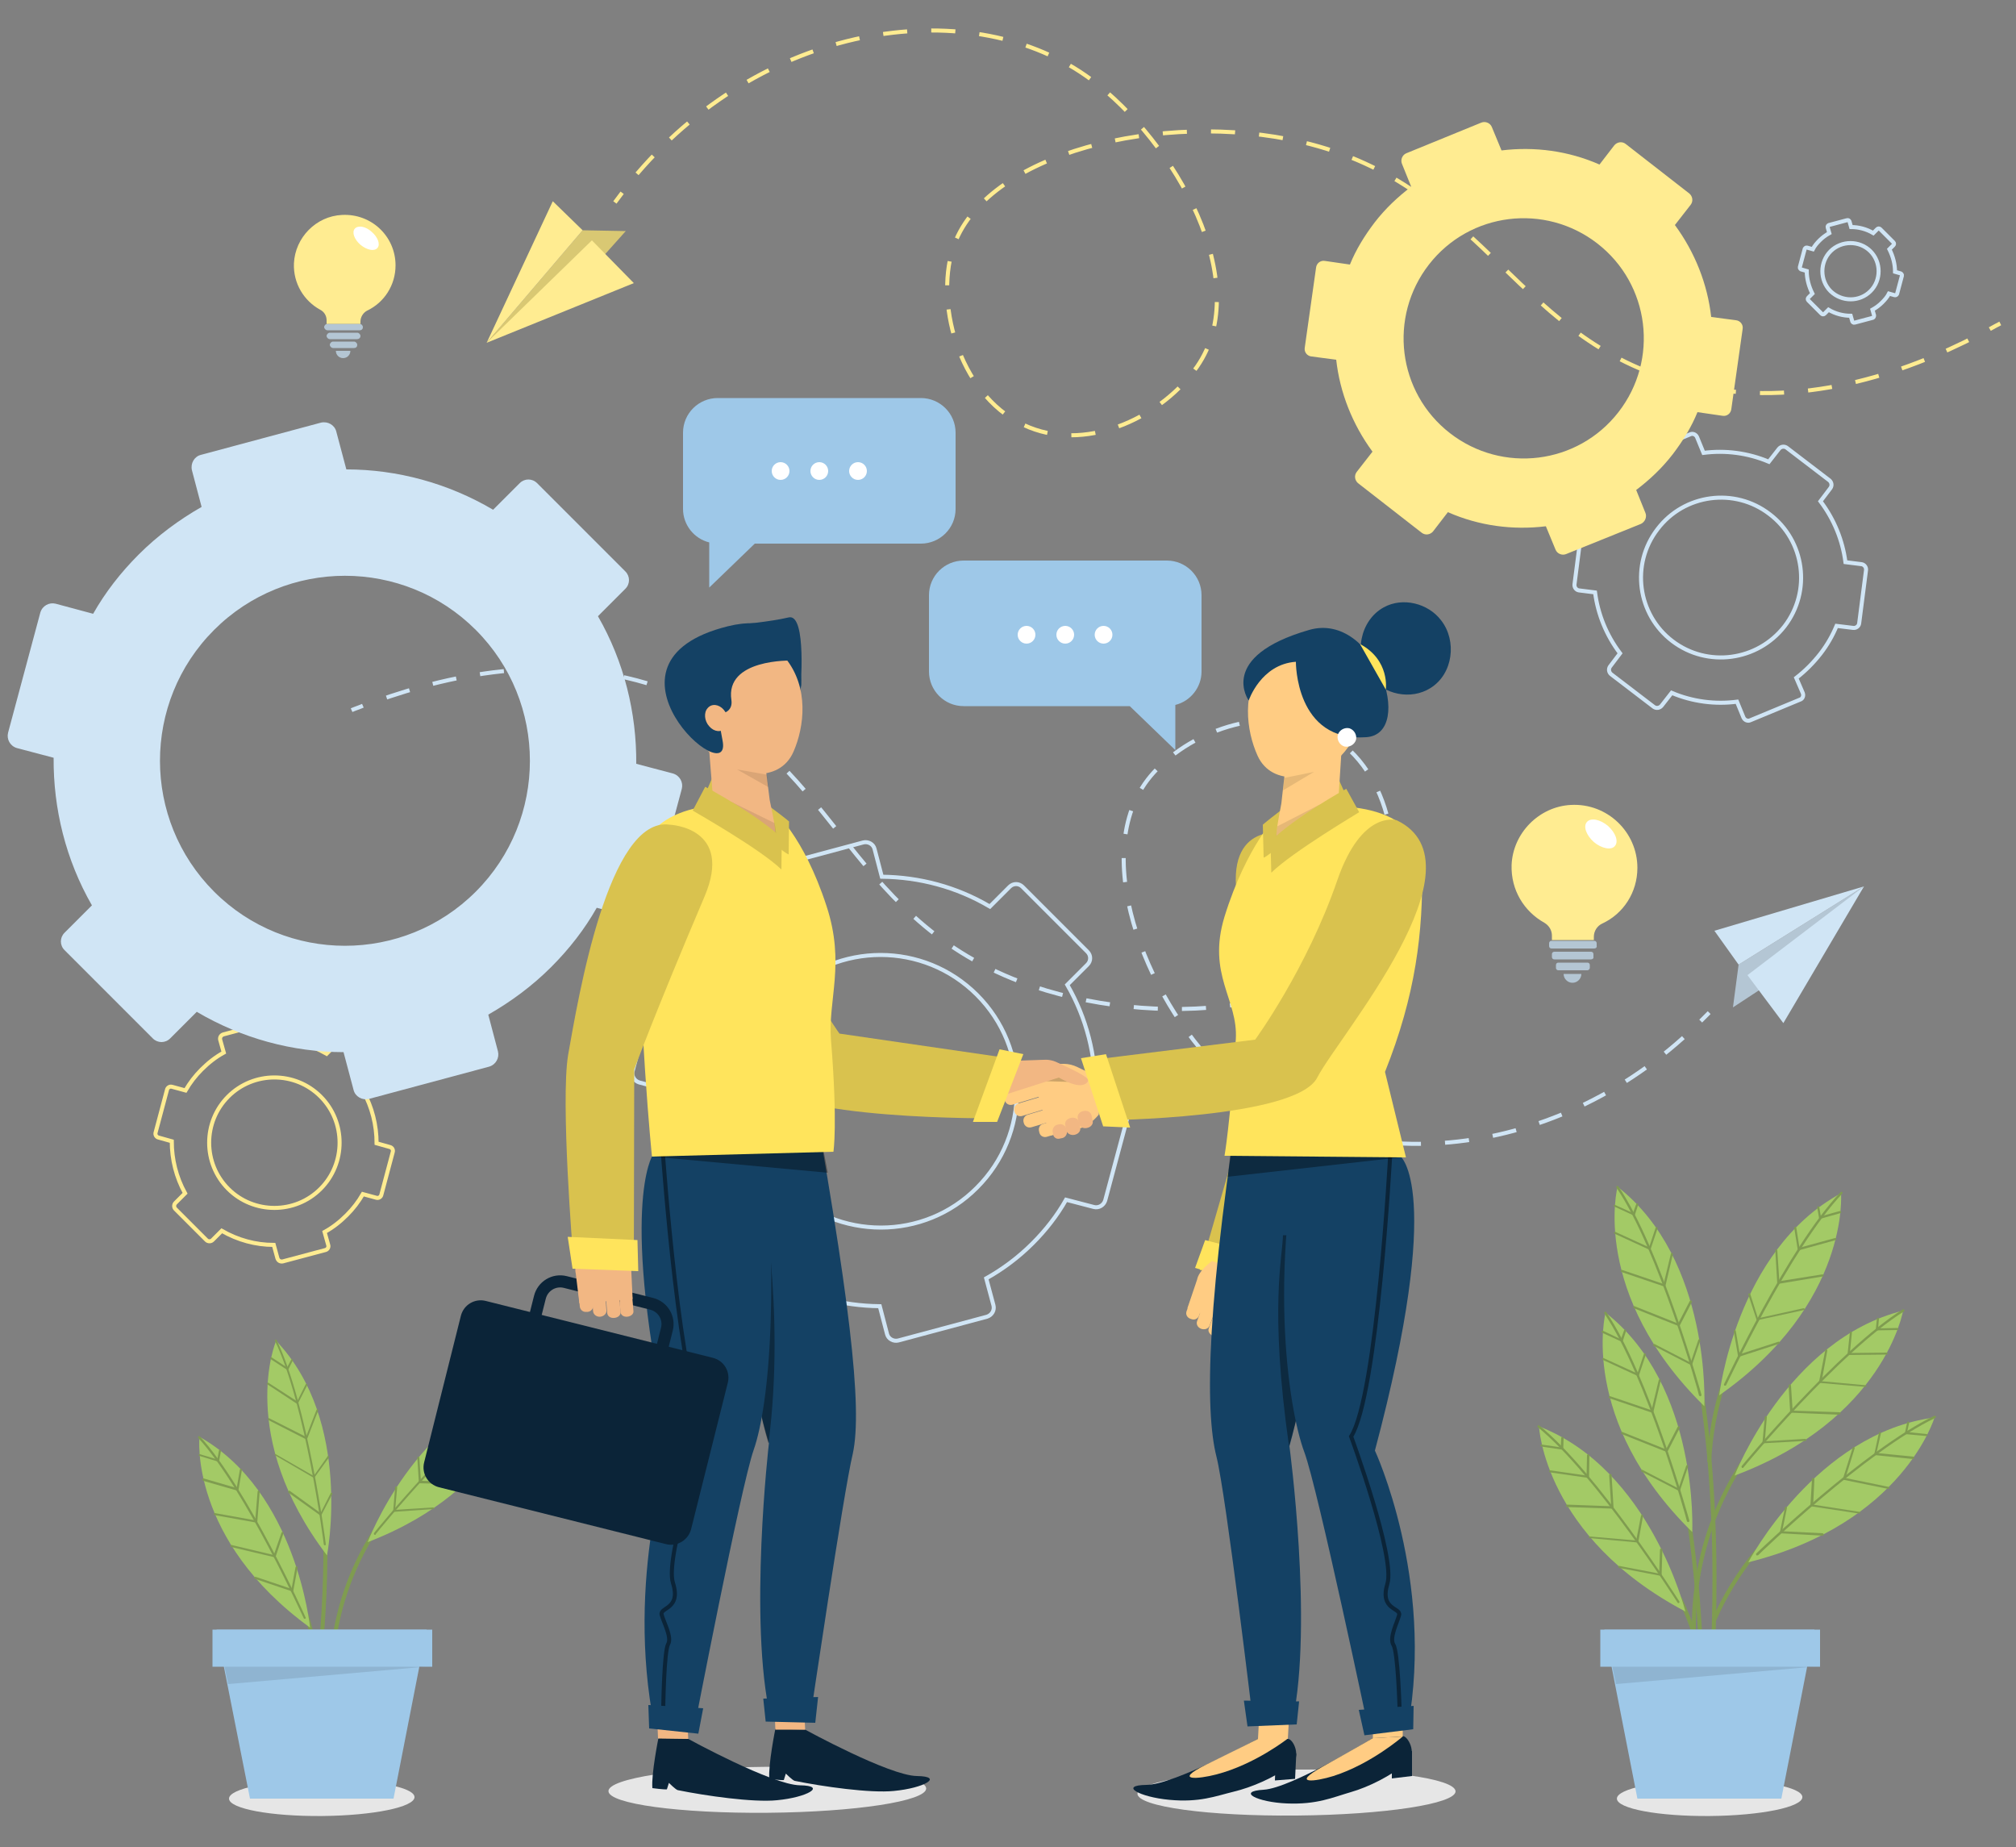 <?xml version="1.0" encoding="utf-8"?>
<!-- Generator: Adobe Illustrator 23.0.2, SVG Export Plug-In . SVG Version: 6.00 Build 0)  -->
<svg version="1.1" xmlns="http://www.w3.org/2000/svg" xmlns:xlink="http://www.w3.org/1999/xlink" x="0px" y="0px"
	 viewBox="0 0 500 458" style="enable-background:new 0 0 500 458;" xml:space="preserve">
<rect x="0" y="0" width="500" height="458" fill="#808080" stroke="none"/>
<style type="text/css">
	.st0{fill:#E6E6E6;}
	.st1{fill:none;stroke:#7F9C50;stroke-miterlimit:10;}
	.st2{fill:#A3CA66;}
	.st3{fill:#7F9C50;}
	.st4{fill:#9EC8E8;}
	.st5{opacity:0.1;}
	.st6{fill:none;stroke:#D0E5F5;stroke-miterlimit:10;}
	.st7{fill:none;stroke:#FFEC91;stroke-miterlimit:10;}
	.st8{fill:#B4C6D4;}
	.st9{fill:#D0E5F5;}
	.st10{fill:none;stroke:#D0E5F5;stroke-miterlimit:10;stroke-dasharray:5.978,5.978;}
	.st11{fill:#FFEC91;}
	.st12{fill:#D9C24E;}
	.st13{fill:#FFCC83;}
	.st14{opacity:0.2;}
	.st15{fill:#F2B783;}
	.st16{fill:#FFE45C;}
	.st17{fill:#0B2438;}
	.st18{fill:#144164;}
	.st19{opacity:0.36;}
	.st20{fill:none;stroke:#0B2438;stroke-miterlimit:10;}
	.st21{fill:none;stroke:#0B2438;stroke-width:3;stroke-miterlimit:10;}
	.st22{fill:#FFFFFF;}
	.st23{fill:#D9C873;}
	.st24{fill:none;stroke:#FFEC91;stroke-miterlimit:10;stroke-dasharray:5.978,5.978;}
</style>
<g id="BACKGROUND">
</g>
<g id="OBJECTS">
	<g>
		<ellipse transform="matrix(1 -8.498262e-03 8.498262e-03 1 -3.785 0.694)" class="st0" cx="79.8" cy="445.8" rx="23" ry="4.5"/>
		<g>
			<g>
				<path class="st1" d="M83.8,433.6c-2.8-13.4-3.6-33.8,9.1-53.9"/>
				<g>
					<path class="st2" d="M91.2,382.4c0,0,11.9-31.7,38.7-38.6C129.9,343.9,125.8,369.1,91.2,382.4z"/>
					<path class="st3" d="M93,380.6c-0.1,0-0.1,0-0.2-0.1c-0.1-0.1-0.1-0.2,0-0.4c0.2-0.3,22.1-27.2,37-36.6c0.1-0.1,0.3,0,0.3,0.1
						c0.1,0.1,0,0.3-0.1,0.3c-14.8,9.4-36.6,36.2-36.8,36.5C93.2,380.6,93.1,380.6,93,380.6z"/>
					<path class="st3" d="M107.5,374.2C107.5,374.2,107.5,374.3,107.5,374.2l-10,0.7l0.5-6.1c0-0.1,0.1-0.2,0.3-0.2
						c0.1,0,0.2,0.1,0.2,0.3l-0.5,5.5l9.4-0.6c0.1,0,0.3,0.1,0.3,0.2C107.7,374.1,107.7,374.2,107.5,374.2z"/>
					<path class="st3" d="M115.2,368.1C115.2,368.1,115.2,368.1,115.2,368.1l-11.3-0.3l-0.4-6.3c0-0.1,0.1-0.3,0.2-0.3
						c0.1,0,0.3,0.1,0.3,0.2l0.4,5.8l10.8,0.3c0.1,0,0.2,0.1,0.2,0.3C115.4,368,115.3,368.1,115.2,368.1z"/>
					<path class="st3" d="M121.2,361.6C121.2,361.6,121.2,361.6,121.2,361.6l-10.8-0.9l1.4-7.6c0-0.1,0.2-0.2,0.3-0.2
						c0.1,0,0.2,0.2,0.2,0.3l-1.3,7.1l10.1,0.8c0.1,0,0.2,0.1,0.2,0.3C121.4,361.5,121.3,361.6,121.2,361.6z"/>
					<path class="st3" d="M126.1,354.1C126.1,354.1,126.1,354.1,126.1,354.1l-9.1,0.2l0.5-5.2c0-0.1,0.1-0.2,0.3-0.2
						c0.1,0,0.2,0.1,0.2,0.3l-0.4,4.7l8.5-0.2c0.1,0,0.3,0.1,0.3,0.2C126.3,354,126.3,354.1,126.1,354.1z"/>
					<path class="st3" d="M128.7,348.4C128.7,348.4,128.7,348.4,128.7,348.4l-5.1,0.1l0.2-2.7c0-0.1,0.1-0.2,0.3-0.2
						c0.1,0,0.2,0.1,0.2,0.3l-0.2,2.2l4.5-0.1c0.1,0,0.3,0.1,0.3,0.2C128.9,348.3,128.8,348.4,128.7,348.4z"/>
				</g>
				<path class="st1" d="M79.1,419c-0.2-5.9-1.1-12.1-3.1-18.6"/>
				<g>
					<path class="st2" d="M76.9,403.6c0,0-3.3-33.7-27.4-47.3C49.4,356.3,46.9,381.8,76.9,403.6z"/>
					<path class="st3" d="M75.5,401.4c0.1,0,0.1,0,0.2,0c0.1-0.1,0.2-0.2,0.1-0.3c-0.1-0.3-14.4-32-26.2-44.9
						c-0.1-0.1-0.3-0.1-0.4,0c-0.1,0.1-0.1,0.3,0,0.4c11.8,12.9,26,44.5,26.2,44.8C75.4,401.3,75.4,401.4,75.5,401.4z"/>
					<path class="st3" d="M63.2,391.5C63.2,391.5,63.2,391.5,63.2,391.5l9.5,3.2l1.1-6c0-0.1-0.1-0.3-0.2-0.3
						c-0.1,0-0.3,0.1-0.3,0.2l-1,5.4l-8.9-3c-0.1,0-0.3,0-0.3,0.2C63,391.3,63,391.4,63.2,391.5z"/>
					<path class="st3" d="M57.3,383.6C57.3,383.6,57.3,383.6,57.3,383.6l11,2.6l2-6c0-0.1,0-0.3-0.2-0.3c-0.1,0-0.3,0-0.3,0.2
						l-1.9,5.5l-10.5-2.5c-0.1,0-0.3,0.1-0.3,0.2C57.2,383.4,57.2,383.5,57.3,383.6z"/>
					<path class="st3" d="M53.2,375.7C53.2,375.7,53.2,375.7,53.2,375.7l10.6,1.9l0.6-7.7c0-0.1-0.1-0.3-0.2-0.3
						c-0.1,0-0.3,0.1-0.3,0.2l-0.6,7.2l-10-1.8c-0.1,0-0.3,0.1-0.3,0.2C53.1,375.6,53.1,375.7,53.2,375.7z"/>
					<path class="st3" d="M50.4,367.2C50.4,367.2,50.4,367.2,50.4,367.2l8.7,2.5l0.9-5.2c0-0.1-0.1-0.3-0.2-0.3
						c-0.1,0-0.3,0.1-0.3,0.2l-0.8,4.6l-8.2-2.4c-0.1,0-0.3,0-0.3,0.2C50.2,367,50.3,367.1,50.4,367.2z"/>
					<path class="st3" d="M49.4,361C49.4,361,49.4,361,49.4,361l4.9,1.5l0.5-2.7c0-0.1-0.1-0.3-0.2-0.3c-0.1,0-0.3,0.1-0.3,0.2
						l-0.4,2.2l-4.3-1.3c-0.1,0-0.3,0-0.3,0.2C49.2,360.8,49.3,361,49.4,361z"/>
				</g>
				<path class="st1" d="M74.7,442.6c2.9-14.8,6.2-37.1,6-60.3"/>
				<g>
					<path class="st2" d="M81.1,385.7c0,0,6.5-33.2-12.6-53.2C68.4,332.5,58.6,356.1,81.1,385.7z"/>
					<path class="st3" d="M80.4,383.1c0.1,0.1,0.1,0.1,0.2,0.1c0.1,0,0.2-0.1,0.2-0.3c0-0.3-4.5-34.8-12.2-50.6
						c-0.1-0.1-0.2-0.2-0.3-0.1c-0.1,0.1-0.2,0.2-0.1,0.3c7.6,15.7,12.1,50.1,12.1,50.4C80.3,383.1,80.4,383.1,80.4,383.1z"/>
					<path class="st3" d="M71.5,370.1C71.5,370.1,71.5,370.1,71.5,370.1l8.1,5.8l2.8-5.4c0.1-0.1,0-0.3-0.1-0.3
						c-0.1-0.1-0.3,0-0.3,0.1l-2.5,4.9l-7.6-5.5c-0.1-0.1-0.3-0.1-0.3,0.1C71.4,369.9,71.4,370,71.5,370.1z"/>
					<path class="st3" d="M68.1,360.8C68.2,360.8,68.2,360.8,68.1,360.8l9.8,5.7l3.7-5.1c0.1-0.1,0-0.3-0.1-0.3
						c-0.1-0.1-0.3-0.1-0.3,0.1l-3.4,4.8l-9.4-5.4c-0.1-0.1-0.3,0-0.3,0.1C68,360.6,68.1,360.7,68.1,360.8z"/>
					<path class="st3" d="M66.5,352.1C66.5,352.2,66.5,352.2,66.5,352.1l9.6,4.9l2.8-7.2c0.1-0.1,0-0.3-0.1-0.3
						c-0.1-0.1-0.3,0-0.3,0.1l-2.6,6.7l-9.1-4.6c-0.1-0.1-0.3,0-0.3,0.1C66.4,351.9,66.4,352.1,66.5,352.1z"/>
					<path class="st3" d="M66.2,343.2C66.3,343.2,66.3,343.2,66.2,343.2l7.6,5l2.4-4.7c0.1-0.1,0-0.3-0.1-0.3
						c-0.1-0.1-0.3,0-0.3,0.1l-2.1,4.2l-7.1-4.6c-0.1-0.1-0.3,0-0.3,0.1C66.1,343,66.2,343.1,66.2,343.2z"/>
					<path class="st3" d="M67.1,337C67.1,337,67.1,337,67.1,337l4.3,2.8l1.2-2.4c0.1-0.1,0-0.3-0.1-0.3c-0.1-0.1-0.3,0-0.3,0.1
						l-1,1.9l-3.8-2.5c-0.1-0.1-0.3,0-0.3,0.1C67,336.7,67,336.9,67.1,337z"/>
				</g>
			</g>
			<polygon class="st4" points="97.6,446 62,446 53.7,404.1 105.8,404.1 			"/>
			<g class="st5">
				<polygon points="55.4,411.9 56.6,417.6 105.4,413.3 				"/>
			</g>
			<rect x="52.7" y="404.1" class="st4" width="54.5" height="9.2"/>
		</g>
	</g>
	<path class="st6" d="M246.4,323.7l-1.8-6.7c4.1-2.3,8-5.2,11.5-8.7c3.3-3.3,6.1-6.9,8.3-10.8l6.9,1.8c1.2,0.3,2.4-0.4,2.8-1.6
		l5.9-22c0.3-1.2-0.4-2.4-1.6-2.8l-6.7-1.8c0.1-9.3-2.2-18.6-7-26.9l5-5c0.9-0.9,0.9-2.3,0-3.2l-16.1-16.1c-0.9-0.9-2.3-0.9-3.2,0
		l-4.9,4.9c-8.3-4.9-17.5-7.3-26.8-7.4l-1.8-6.9c-0.3-1.2-1.6-1.9-2.8-1.6l-22,5.9c-1.2,0.3-1.9,1.6-1.6,2.8l1.8,6.7
		c-4.1,2.3-8,5.2-11.5,8.7c-3.3,3.3-6.1,6.9-8.3,10.8l-6.9-1.8c-1.2-0.3-2.4,0.4-2.8,1.6l-5.9,22c-0.3,1.2,0.4,2.4,1.6,2.8l6.7,1.8
		c-0.1,9.3,2.2,18.6,7,26.9l-5,5c-0.9,0.9-0.9,2.3,0,3.2l16.1,16.1c0.9,0.9,2.3,0.9,3.2,0l4.9-4.9c8.3,4.9,17.5,7.3,26.8,7.4
		l1.8,6.9c0.3,1.2,1.6,1.9,2.8,1.6l22-5.9C246,326.1,246.7,324.9,246.4,323.7z M194.5,294.5c-13.2-13.2-13.2-34.6,0-47.8
		c13.2-13.2,34.6-13.2,47.8,0c13.2,13.2,13.2,34.6,0,47.8C229.2,307.7,207.8,307.7,194.5,294.5z"/>
	<path class="st6" d="M447.1,171.8l-1.6-3.7c2.2-1.7,4.2-3.7,6-6c1.7-2.2,3-4.5,4-6.9l4.1,0.5c0.7,0.1,1.4-0.4,1.5-1.1l1.7-13.2
		c0.1-0.7-0.4-1.4-1.1-1.5l-4-0.5c-0.7-5.4-2.8-10.6-6.2-15.1l2.5-3.3c0.4-0.6,0.3-1.4-0.3-1.9l-10.6-8.1c-0.6-0.4-1.4-0.3-1.9,0.3
		l-2.5,3.2c-5.2-2.2-10.8-2.9-16.2-2.2l-1.6-3.9c-0.3-0.7-1.1-1-1.7-0.7l-12.3,5.1c-0.7,0.3-1,1.1-0.7,1.7l1.6,3.7
		c-2.2,1.7-4.2,3.7-6,6c-1.7,2.2-3,4.5-4,6.9l-4.1-0.5c-0.7-0.1-1.4,0.4-1.5,1.1l-1.7,13.2c-0.1,0.7,0.4,1.4,1.1,1.5l4,0.5
		c0.7,5.4,2.8,10.6,6.2,15.1l-2.5,3.3c-0.4,0.6-0.3,1.4,0.3,1.9l10.6,8.1c0.6,0.4,1.4,0.3,1.9-0.3l2.5-3.2
		c5.2,2.2,10.8,2.9,16.2,2.2l1.6,3.9c0.3,0.7,1.1,1,1.7,0.7l12.3-5.1C447.1,173.3,447.4,172.5,447.1,171.8z M414.8,159
		c-8.7-6.6-10.4-19.1-3.7-27.8c6.6-8.7,19.1-10.4,27.8-3.7c8.7,6.6,10.4,19.1,3.7,27.8C435.9,163.9,423.5,165.6,414.8,159z"/>
	<path class="st6" d="M464.8,78.2l-0.4-1.4c0.9-0.5,1.7-1.1,2.4-1.8c0.7-0.7,1.3-1.4,1.7-2.2l1.4,0.4c0.2,0.1,0.5-0.1,0.6-0.3
		l1.2-4.5c0.1-0.2-0.1-0.5-0.3-0.6l-1.4-0.4c0-1.9-0.5-3.8-1.4-5.6l1-1c0.2-0.2,0.2-0.5,0-0.7l-3.3-3.3c-0.2-0.2-0.5-0.2-0.7,0l-1,1
		c-1.7-1-3.6-1.5-5.5-1.5l-0.4-1.4c-0.1-0.2-0.3-0.4-0.6-0.3l-4.5,1.2c-0.2,0.1-0.4,0.3-0.3,0.6l0.4,1.4c-0.9,0.5-1.7,1.1-2.4,1.8
		c-0.7,0.7-1.3,1.4-1.7,2.2l-1.4-0.4c-0.2-0.1-0.5,0.1-0.6,0.3l-1.2,4.5c-0.1,0.2,0.1,0.5,0.3,0.6l1.4,0.4c0,1.9,0.5,3.8,1.4,5.6
		l-1,1c-0.2,0.2-0.2,0.5,0,0.7l3.3,3.3c0.2,0.2,0.5,0.2,0.7,0l1-1c1.7,1,3.6,1.5,5.5,1.5l0.4,1.4c0.1,0.2,0.3,0.4,0.6,0.3l4.5-1.2
		C464.7,78.7,464.8,78.5,464.8,78.2z M454,72.2c-2.7-2.7-2.7-7.2,0-9.9c2.7-2.7,7.2-2.7,9.9,0c2.7,2.7,2.7,7.2,0,9.9
		C461.2,74.9,456.8,74.9,454,72.2z"/>
	<path class="st7" d="M81.4,308.7l-0.9-3.2c2-1.1,3.8-2.5,5.5-4.2c1.6-1.6,2.9-3.3,4-5.2l3.3,0.9c0.6,0.2,1.2-0.2,1.3-0.8l2.8-10.5
		c0.2-0.6-0.2-1.2-0.8-1.3l-3.2-0.9c0-4.5-1.1-8.9-3.3-12.9l2.4-2.4c0.4-0.4,0.4-1.1,0-1.5l-7.7-7.7c-0.4-0.4-1.1-0.4-1.5,0
		l-2.3,2.3c-4-2.3-8.4-3.5-12.9-3.5l-0.9-3.3c-0.2-0.6-0.7-0.9-1.3-0.8l-10.5,2.8c-0.6,0.2-0.9,0.7-0.8,1.3l0.9,3.2
		c-2,1.1-3.8,2.5-5.5,4.2c-1.6,1.6-2.9,3.3-4,5.2l-3.3-0.9c-0.6-0.2-1.2,0.2-1.3,0.8l-2.8,10.5c-0.2,0.6,0.2,1.2,0.8,1.3l3.2,0.9
		c0,4.5,1.1,8.9,3.3,12.9l-2.4,2.4c-0.4,0.4-0.4,1.1,0,1.5l7.7,7.7c0.4,0.4,1.1,0.4,1.5,0l2.3-2.3c4,2.3,8.4,3.5,12.9,3.5l0.9,3.3
		c0.2,0.6,0.7,0.9,1.3,0.8l10.5-2.8C81.2,309.9,81.6,309.3,81.4,308.7z M56.6,294.8c-6.3-6.3-6.3-16.6,0-22.9s16.6-6.3,22.9,0
		s6.3,16.6,0,22.9S62.9,301.1,56.6,294.8z"/>
	<g>
		<g>
			<polygon class="st8" points="462.3,219.8 436.2,245.6 429.8,249.8 431.2,239.2 			"/>
			<polygon class="st9" points="462.3,219.8 433.4,241.8 442.3,253.7 			"/>
			<polygon class="st9" points="462.3,219.8 425.2,230.8 431.2,239.2 			"/>
		</g>
		<g>
			<g>
				<path class="st6" d="M423.9,251.1c-0.7,0.7-1.4,1.4-2.1,2.1"/>
				<path class="st10" d="M417.5,257.3c-37.6,33.7-88.8,33.5-114.7,8.3c-18.6-18.1-33.7-55.3-16.7-74c9.8-10.8,29-17.5,43.3-9.5
					c16,9,19.4,32.8,13,46.5c-10.6,22.6-56.1,27.3-89.2,14.9c-44.4-16.8-46.1-57.1-88-72.5c-25.8-9.5-52.3-4.2-72.3,3"/>
				<path class="st6" d="M90,175c-0.9,0.4-1.9,0.7-2.8,1.1"/>
			</g>
		</g>
	</g>
	<path class="st9" d="M123.5,260.7l-2.4-9.1c5.6-3.2,10.9-7.1,15.6-11.8c4.5-4.5,8.3-9.4,11.3-14.7l9.3,2.5c1.6,0.4,3.3-0.5,3.8-2.2
		l8-29.8c0.4-1.6-0.5-3.3-2.2-3.8l-9.1-2.4c0.1-12.6-3-25.3-9.5-36.6l6.8-6.8c1.2-1.2,1.2-3.1,0-4.3l-21.9-21.9
		c-1.2-1.2-3.1-1.2-4.3,0l-6.6,6.6c-11.2-6.6-23.8-10-36.4-10l-2.5-9.4c-0.4-1.6-2.1-2.6-3.8-2.2l-29.8,8c-1.6,0.4-2.6,2.1-2.2,3.8
		l2.4,9.1c-5.6,3.2-10.9,7.1-15.6,11.8c-4.5,4.5-8.3,9.4-11.3,14.7l-9.3-2.5c-1.6-0.4-3.3,0.5-3.8,2.2l-8,29.8
		c-0.4,1.6,0.5,3.3,2.2,3.8l9.1,2.4c-0.1,12.6,3,25.3,9.5,36.6l-6.8,6.8c-1.2,1.2-1.2,3.1,0,4.3l21.9,21.9c1.2,1.2,3.1,1.2,4.3,0
		l6.6-6.6c11.2,6.6,23.8,10,36.4,10l2.5,9.4c0.4,1.6,2.1,2.6,3.8,2.2l29.8-8C123,264,123.9,262.3,123.5,260.7z M53.1,221.1
		c-17.9-17.9-17.9-47,0-64.9c17.9-17.9,47-17.9,64.9,0c17.9,17.9,17.9,47,0,64.9C100.1,239,71,239,53.1,221.1z"/>
	<path class="st11" d="M408.1,127.2l-2.3-5.7c3.3-2.5,6.4-5.4,9.1-8.9c2.5-3.3,4.6-6.7,6.1-10.4l6.2,0.9c1.1,0.2,2.1-0.6,2.2-1.7
		l2.8-19.8c0.2-1.1-0.6-2.1-1.7-2.2l-6.1-0.8c-0.9-8.1-4-16-9-22.8l3.9-5c0.7-0.9,0.5-2.1-0.3-2.8l-15.8-12.3
		c-0.9-0.7-2.1-0.5-2.8,0.3l-3.7,4.8c-7.7-3.4-16.1-4.5-24.3-3.5l-2.4-5.8c-0.4-1-1.6-1.5-2.6-1.1L348.8,38c-1,0.4-1.5,1.6-1.1,2.6
		l2.3,5.7c-3.3,2.5-6.4,5.4-9.1,8.9c-2.5,3.3-4.6,6.7-6.1,10.4l-6.2-0.9c-1.1-0.2-2.1,0.6-2.2,1.7l-2.8,19.8
		c-0.2,1.1,0.6,2.1,1.7,2.2l6.1,0.8c0.9,8.1,4,16,9,22.8l-3.9,5c-0.7,0.9-0.5,2.1,0.3,2.8l15.8,12.3c0.9,0.7,2.1,0.5,2.8-0.3
		l3.7-4.8c7.7,3.4,16.1,4.5,24.3,3.5l2.4,5.8c0.4,1,1.6,1.5,2.6,1.1l18.6-7.5C408,129.4,408.5,128.2,408.1,127.2z M359.6,107.4
		c-13-10.1-15.3-28.8-5.2-41.8c10.1-13,28.8-15.3,41.8-5.2s15.3,28.8,5.2,41.8C391.3,115.2,372.6,117.5,359.6,107.4z"/>
	<g>
		<g>
			<path class="st12" d="M173,201c0,0,9-2.6,14.9,15.2c7.5,22.3,20.3,40.1,20.3,40.1l44,6.4l-4.9,14.6c0,0-53.7,0.6-58.9-9.7
				C183.1,257.3,149.2,211.2,173,201z"/>
			<g>
				<path class="st13" d="M262.2,270.6l-11,3.3c-0.9,0.3-1.8-0.2-2-1.1l0,0c-0.3-0.9,0.2-1.8,1.1-2l11-3.3c0.8-0.2,1.6,0.2,1.8,1
					l0.1,0.3C263.5,269.6,263,270.4,262.2,270.6z"/>
				<path class="st13" d="M264.6,273.4l-11,3.3c-0.9,0.3-1.8-0.2-2-1.1l0,0c-0.3-0.9,0.2-1.8,1.1-2l11-3.3c0.8-0.2,1.6,0.2,1.8,1
					l0.1,0.3C265.8,272.4,265.3,273.2,264.6,273.4z"/>
				<path class="st13" d="M266.9,276.2l-11,3.3c-0.9,0.3-1.8-0.2-2-1.1l0,0c-0.3-0.9,0.2-1.8,1.1-2l11-3.3c0.8-0.2,1.6,0.2,1.8,1
					l0.1,0.3C268.1,275.2,267.7,276,266.9,276.2z"/>
				<path class="st13" d="M269.4,279l-9.8,2.9c-0.8,0.2-1.6-0.2-1.8-1l-0.1-0.4c-0.2-0.8,0.2-1.6,1-1.8l9.8-2.9
					c0.7-0.2,1.4,0.2,1.6,0.9l0.2,0.7C270.5,278,270.1,278.8,269.4,279z"/>
				<path class="st13" d="M260.4,281.6l-3.7-12.7l10.1-3.4l6.4,2.5l-0.7,8.4c0,0-2.5,3.1-4.8,3.4L260.4,281.6z"/>
				<g class="st14">
					<polygon points="263,266.9 259.2,268.1 265.9,268.3 					"/>
				</g>
				<path class="st13" d="M275.1,268.4l-7.9-3.8c-1-0.5-2.2-0.8-3.3-0.8l-11.1,0.2L275.1,268.4z"/>
				<path class="st15" d="M258.7,262.8c1.2-0.1,2.4,0.1,3.6,0.7c3.3,1.5,8,3.7,7.6,4.5c-0.9,1.7-3.4,1.4-7.3-0.8l-14.1,4.5l4.4-8.7
					L258.7,262.8z"/>
			</g>
			<polygon class="st16" points="253.8,261.4 247.9,260.2 241.3,278.2 247.3,278.2 			"/>
			<g>
				<path class="st15" d="M267.6,278.7l-0.3-1.4c-0.2-0.8,0.4-1.6,1.4-1.8l0,0c0.9-0.2,1.8,0.2,2,1l0.3,1.4c0.2,0.8-0.4,1.6-1.4,1.8
					h0C268.7,279.9,267.8,279.5,267.6,278.7z"/>
				<path class="st15" d="M264.5,280.4l-0.3-1.4c-0.2-0.8,0.4-1.6,1.4-1.8l0,0c0.9-0.2,1.8,0.2,2,1l0.3,1.4c0.2,0.8-0.4,1.6-1.4,1.8
					l0,0C265.6,281.6,264.7,281.1,264.5,280.4z"/>
				<path class="st15" d="M261.2,281.4l-0.1-0.6c-0.2-0.8,0.3-1.7,1.1-1.9l0.4-0.1c0.8-0.2,1.7,0.3,1.9,1.1l0.1,0.4
					c0.2,0.8-0.3,1.7-1.1,1.9l-0.5,0.1C262.1,282.6,261.4,282.1,261.2,281.4z"/>
			</g>
		</g>
		
			<ellipse transform="matrix(1 -8.500414e-03 8.500414e-03 1 -3.765 1.633)" class="st0" cx="190.3" cy="443.8" rx="39.4" ry="5.7"/>
		<g>
			<g>
				<path class="st17" d="M199.7,428.9c0,0,20.8,11.4,27.7,11.5c6.8,0.1,1.8,3-5.7,3.7c-5.9,0.6-17.7-1.1-24.6-2.5
					c-0.5-0.1-2.2-1.8-2.2-1.8c-0.5,1.6-0.5,1.6-0.5,1.6c-0.6,0.1-3.6-0.3-3.6-0.3c-0.3-3.5,1.5-12.4,1.5-12.4L199.7,428.9z"/>
				<g>
					<polygon class="st15" points="199.7,428.9 199.4,423.3 192.1,423.7 192.3,428.9 					"/>
				</g>
			</g>
		</g>
		<path class="st18" d="M200,262.2l-24.6,4.2c0,0,7.5,65.9,15.3,91.5c0,0-5.1,44.1,0.4,68l9.8,0.5c0,0,8.3-56.4,10.6-65.9
			C214,349,210.7,321.4,200,262.2z"/>
		<polygon class="st18" points="202.9,420.8 202.2,427.2 189.9,426.9 189.3,421.2 		"/>
		<g class="st19">
			<g>
				<path d="M189,289.4c0-0.2,0.1-0.3,0.1-0.4L189,289.4z"/>
			</g>
			<g>
				<path d="M190.6,357.9c-3.7-11.9-5.9-32.8-8.7-47.2l7-21.3C188.3,294.5,195,323.5,190.6,357.9z"/>
			</g>
		</g>
		<g>
			<g>
				<g>
					<path class="st17" d="M170.7,431.2c0,0,20.8,11.4,27.7,11.5c6.8,0.1,1.8,3-5.7,3.7c-5.9,0.6-17.7-1.1-24.6-2.5
						c-0.5-0.1-2.2-1.8-2.2-1.8c-0.5,1.6-0.5,1.6-0.5,1.6c-0.6,0.1-3.6-0.3-3.6-0.3c-0.3-3.5,1.5-12.4,1.5-12.4L170.7,431.2z"/>
					<g>
						<polygon class="st15" points="170.7,431.2 170.4,425.6 163,426 163.2,431.1 						"/>
					</g>
				</g>
			</g>
			<path class="st18" d="M188,266.1l-26.1,20.3c0,0-8.6,12.7,4.5,72.2c0,0-11.4,32.8-4.1,69.4l9.7,1.5c0,0,11.7-60.7,14.9-69.9
				C190.8,348.5,193.9,317.6,188,266.1z"/>
			<path class="st20" d="M164.4,285.9c0,0,4.2,59.8,10.9,69.9c0,0-10.5,30.1-8.4,36.7c2.1,6.6-3.3,6-2.8,7.9
				c0.5,1.9,2.6,5.6,1.6,7.3c-1,1.8-1.2,15.5-1.2,15.5"/>
			<polygon class="st18" points="174.4,423.6 173.2,429.9 161,428.6 160.8,422.8 			"/>
		</g>
		<path class="st18" d="M183.1,154.9c0,0,7.9-0.7,12.5-1.8c4.6-1.1,2.9,18.4,2.9,18.4L183.1,154.9z"/>
		<g class="st19">
			<polyline points="203.6,282 205.3,290.8 161.9,286.8 			"/>
		</g>
		<path class="st16" d="M191.7,200.9c0,0,7.5,6,13.3,23.8c4.7,14.3,0.3,23.3,1.1,33.2c1.7,21,0.6,27.7,0.6,27.7l-45,1.2
			c0,0-3.4-32.7-3.4-70.9C158.3,201.9,174.2,197,191.7,200.9z"/>
		<path class="st12" d="M174.7,197.4l2.5-5.8c7.3,3.1,18.1,11.7,18.5,12.1l-0.1,8.1C195.7,212.7,181.2,200.2,174.7,197.4z"/>
		<path class="st15" d="M194.8,163.2c5.9,7.3,4.7,17,2,23.2c-3.5,8-14.4,6.5-20.6,0.4c-5.5-5.4-7.9-14.7-4.8-21.3
			C175.5,157,188.3,155.1,194.8,163.2z"/>
		<path class="st15" d="M187.2,169l-12.6,1l2.4,30c0.4,5.3,13.6,9.6,13.6,9.6c3.1,0.2,1.2-6.6,0.3-11.2L187.2,169z"/>
		<path class="st18" d="M189.9,162c0,0-15.5-1.9-10.7,21.6c2.7,13.4-34.5-19.4,1.3-28.3c19.8-4.9,18.2,15.3,18.2,15.3
			S197.6,160.7,189.9,162z"/>
		<g class="st5">
			<polygon points="190.6,195.2 182.8,190.8 190.2,192.1 			"/>
		</g>
		<g class="st5">
			<path d="M181.3,198.8l10.8,5.3c0,0,0.5,2.6,0.4,3.3C192.4,208,181.3,198.8,181.3,198.8z"/>
		</g>
		<path class="st12" d="M193.8,215.6l0.1-7.8c-6.1-5.8-18.4-12.4-19-12.7l-3.1,5.9C171.9,201.1,188.4,210.4,193.8,215.6z"/>
		<path class="st18" d="M196.3,163.8c0,0-16.5-0.5-14.9,9.8c0.7,4.9-7.3,4-7,0.4C177,148.2,196.3,163.8,196.3,163.8z"/>
		<g>
			<path class="st15" d="M175.9,180.1c1.2,1.4,3,1.6,4,0.4c1-1.1,0.8-3.1-0.4-4.5c-1.2-1.4-3-1.6-4-0.4
				C174.5,176.7,174.7,178.8,175.9,180.1z"/>
		</g>
		<path class="st18" d="M199.3,443.7"/>
		<g>
			<path class="st12" d="M166.1,204.5c0,0,16,0.6,8.6,17.9c-12.4,29.1-17.4,42.8-17.4,42.8l-0.1,49.5l-15.1-3.8
				c0,0-3.1-37.7-1.2-49.3C143.4,247.5,150.9,202.3,166.1,204.5z"/>
		</g>
		<g>
			<path class="st17" d="M165.2,382.9l-56.3-14.1c-2.8-0.7-4.4-3.5-3.7-6.2l9.1-36.3c0.7-2.8,3.5-4.4,6.2-3.7l56.3,14.1
				c2.8,0.7,4.4,3.5,3.7,6.2l-9.1,36.3C170.7,381.9,167.9,383.6,165.2,382.9z"/>
			<path class="st21" d="M156.1,345.3l-21.4-5.4c-2.8-0.7-4.5-3.5-3.8-6.3l3-11.9c0.7-2.8,3.5-4.5,6.3-3.8l21.4,5.4
				c2.8,0.7,4.5,3.5,3.8,6.3l-3,11.9C161.7,344.3,158.9,346,156.1,345.3z"/>
		</g>
		<g>
			<path class="st15" d="M153.2,316.9l0.7,8.5c0.1,0.7,0.8,1.2,1.7,1.1l0,0c0.9-0.1,1.6-0.7,1.5-1.4l-0.7-8.5c-0.1-0.6-0.8-1-1.6-1
				l-0.3,0C153.8,315.8,153.1,316.3,153.2,316.9z"/>
			<path class="st15" d="M149.8,316.1l0.8,9.5c0.1,0.8,0.8,1.3,1.8,1.2l0,0c0.9-0.1,1.6-0.7,1.5-1.5l-0.8-9.5
				c-0.1-0.7-0.8-1.2-1.6-1.1l-0.3,0C150.3,314.9,149.7,315.5,149.8,316.1z"/>
			<path class="st15" d="M146.3,315.1l0.8,10.1c0.1,0.8,0.9,1.4,1.8,1.3l0,0c0.9-0.1,1.6-0.8,1.5-1.6l-0.8-10.1
				c-0.1-0.7-0.8-1.2-1.6-1.2l-0.3,0C146.9,313.7,146.3,314.3,146.3,315.1z"/>
			<path class="st15" d="M142.9,313.9l0.9,10.1c0.1,0.8,0.8,1.4,1.6,1.3l0.4,0c0.8-0.1,1.4-0.8,1.3-1.6l-0.9-10.1
				c-0.1-0.7-0.7-1.2-1.4-1.2l-0.7,0.1C143.4,312.6,142.8,313.2,142.9,313.9z"/>
			<path class="st15" d="M143.7,323.2l13.2-1.1l-0.5-10.6l-4.6-2.3l-7.6,0.9c0,0-2,3.5-1.4,5.7L143.7,323.2z"/>
		</g>
		<polygon class="st16" points="158.3,315.2 158.1,307.5 140.8,306.7 142,314.6 		"/>
	</g>
	<g>
		<g>
			<g>
				<path class="st12" d="M320,206.7c0,0-15.5-3.9-13.3,14.8c3.7,31.5,4.7,45.9,4.7,45.9l-13.8,47.6l15.6,0.5c0,0,13.6-35.3,14.9-47
					C329.8,254.4,335.2,208.9,320,206.7z"/>
				<polygon class="st16" points="296.4,314.4 298.9,307.5 315.6,311.9 312.3,319.2 				"/>
				<g>
					<path class="st13" d="M305.8,322.7l-3,8c-0.2,0.6,0.3,1.4,1.1,1.7l0,0c0.9,0.3,1.7,0.1,2-0.6l3-8c0.2-0.6-0.2-1.3-1-1.6
						l-0.3-0.1C306.8,321.9,306,322.1,305.8,322.7z"/>
					<path class="st13" d="M303.1,320.5l-3.3,8.9c-0.3,0.7,0.2,1.5,1.1,1.9l0,0c0.9,0.3,1.8,0,2-0.7l3.3-8.9c0.2-0.6-0.2-1.4-1-1.7
						l-0.3-0.1C304.1,319.6,303.3,319.9,303.1,320.5z"/>
					<path class="st13" d="M300.4,318.1l-3.5,9.5c-0.3,0.8,0.2,1.6,1,1.9l0,0c0.9,0.3,1.8,0,2.1-0.8l3.5-9.5
						c0.3-0.7-0.2-1.5-0.9-1.7l-0.3-0.1C301.5,317.1,300.6,317.4,300.4,318.1z"/>
					<path class="st13" d="M297.8,315.6l-3.5,9.5c-0.3,0.8,0.1,1.6,0.9,1.9l0.3,0.1c0.8,0.3,1.6-0.1,1.9-0.9l3.5-9.5
						c0.3-0.7-0.1-1.4-0.8-1.7l-0.6-0.2C298.8,314.6,298,314.9,297.8,315.6z"/>
					<path class="st13" d="M294.5,324.4l12.4,4.6l4.1-9.9l-3.2-4l-7.2-2.4c0,0-3.3,2.3-3.7,4.6L294.5,324.4z"/>
				</g>
			</g>
			<g>
				<path class="st0" d="M361,444.2c0,3.1-17.6,5.8-39.4,6c-21.8,0.2-39.4-2.2-39.5-5.4c0-3.1,17.6-5.8,39.4-6
					C343.3,438.6,360.9,441,361,444.2z"/>
				<g>
					<g>
						<path class="st17" d="M340.5,431c0,0-20.2,12.4-27.1,12.8c-6.8,0.4-1.6,3.1,5.8,3.4c7.5,0.3,11.3-1.5,15.8-2.8
							c4.5-1.3,9.9-4,13.9-7.3c0,0,0.1-0.1,0.1-0.1c2.6-2.3,0.1-6.6-1.1-6.5L340.5,431z"/>
						<g>
							<polygon class="st13" points="340.5,431 340.5,425.4 347.9,425.4 347.9,430.6 							"/>
							<path class="st13" d="M340.5,431c0,0-3.9,2.3-12.5,7.1c-8.1,4.5-1.8,3.7,2.7,2.3c9.4-3,17.2-9.8,17.2-9.8L340.5,431z"/>
						</g>
					</g>
					<polygon class="st17" points="350.2,434.1 350.2,440.4 345.2,441 345.2,438.2 					"/>
				</g>
				<g>
					<g>
						<path class="st17" d="M312,431.2c0,0-20.9,11.4-27.7,11.4c-6.8,0.1-1.8,3,5.7,3.7c7.5,0.7,11.4-0.9,15.9-2
							c4.6-1.1,10.1-3.5,14.2-6.5c0,0,0.1-0.1,0.1-0.1c2.7-2.1,0.5-6.6-0.8-6.5L312,431.2z"/>
						<g>
							<polygon class="st13" points="312,431.2 312.3,425.6 319.7,426 319.4,431.2 							"/>
							<path class="st13" d="M312,431.2c0,0-4.1,2.1-12.9,6.4c-8.3,4.1-2,3.6,2.6,2.4c9.6-2.5,17.7-8.9,17.7-8.9L312,431.2z"/>
						</g>
					</g>
					<polygon class="st17" points="321.5,434.8 321.2,441.1 316.2,441.5 316.3,438.7 					"/>
				</g>
				<path class="st18" d="M308.8,263.1l24.7,3.8c0,0-6.4,66-13.7,91.7c0,0,5.9,44,0.8,68l-9.8,0.6c0,0-6.7-56.5-9.1-66
					C298.8,349.8,299.1,322.5,308.8,263.1z"/>
				<polygon class="st18" points="308.5,421.7 309.4,428.1 321.6,427.6 322.2,421.9 				"/>
				<g class="st19">
					<g>
						<path d="M320.2,290.1c0-0.2-0.1-0.3-0.1-0.4L320.2,290.1z"/>
					</g>
					<g>
						<path d="M319.7,358.6c3.5-11.9,9-37.9,11.5-52.3h-13C318.1,311.6,314.8,324.3,319.7,358.6z"/>
					</g>
				</g>
				<g>
					<path class="st18" d="M324.9,269.9l22.3,16.7c0,0,11.2,7.8-6.2,73.1c0,0,14.8,31.8,8.2,68.5l-9.6,1.6c0,0-12.7-60.5-16.1-69.7
						C319.4,349.2,314,313.1,324.9,269.9z"/>
					<path class="st20" d="M344.8,286.2c0,0-3.2,59.8-9.7,70c0,0,11,29.9,9,36.5c-2,6.6,3.4,5.9,2.9,7.8c-0.5,1.9-2.5,5.6-1.4,7.4
						c1.1,1.7,1.5,15.4,1.5,15.4"/>
					<polygon class="st18" points="337,424 338.4,430.3 350.5,428.8 350.6,423 					"/>
				</g>
				<g class="st19">
					<polyline points="305.5,283 304.5,291.8 347.2,287 					"/>
				</g>
			</g>
			<path class="st16" d="M317.2,201.6c0,0-8,7.9-13.5,25.7c-4.4,14.4,3.4,20.5,2.8,30.4c-1.4,21-2.8,28.9-2.8,28.9l45,0.4l-5.2-21.2
				c7.6-19,9.5-34.6,9.2-51.2C352.4,200.7,334.6,197.5,317.2,201.6z"/>
			<path class="st12" d="M334.1,197.9l-2.6-5.8c-7.3,3.3-17.9,12-18.3,12.4l0.2,8.1C313.4,213.5,327.7,200.8,334.1,197.9z"/>
			<path class="st13" d="M313.5,164.1c-5.7,7.4-4.4,17.1-1.6,23.3c3.6,7.9,14.5,6.2,20.6,0.1c5.4-5.5,7.6-14.9,4.4-21.4
				C332.7,157.5,319.8,155.9,313.5,164.1z"/>
			<path class="st13" d="M321.1,169.7l12.6,0.8l-1.9,30.1c-0.3,5.3-13.5,9.8-13.5,9.8c-3.1,0.3-1.3-6.5-0.5-11.2L321.1,169.7z"/>
			<g class="st5">
				<polygon points="318.2,196 325.9,191.4 318.5,192.9 				"/>
			</g>
			<g class="st5">
				<path d="M327.5,199.4l-10.7,5.5c0,0-0.4,2.6-0.3,3.3C316.6,208.8,327.5,199.4,327.5,199.4z"/>
			</g>
			<path class="st12" d="M315.3,216.4l-0.2-7.8c6-5.9,18.2-12.7,18.8-13l3.2,5.8C337,201.5,320.6,211.2,315.3,216.4z"/>
			<g>
				<path class="st12" d="M346.4,203.4c0,0-8.6-2.8-14.7,14.8c-7.6,22.1-20.4,39.6-20.4,39.6l-42.8,5.3l5.3,14.7
					c0,0,47.7-0.4,52.9-10.6C332,256.9,369,214.2,346.4,203.4z"/>
				<polygon class="st16" points="268.1,262.4 274.3,261.4 280.3,279.6 273.6,279.3 				"/>
			</g>
			<path class="st18" d="M313.7,444.6"/>
		</g>
		<g>
			<path class="st18" d="M321.4,164.1c0,0-0.2,20,17.5,18.7c12.3-0.9,2.1-31.3-14.2-26.6c-22.9,6.6-15,17.5-15,17.5
				S312.7,164.7,321.4,164.1z"/>
			<path class="st22" d="M336.3,183.5c-0.4,1.2-1.7,1.9-2.9,1.6c-1.2-0.4-1.9-1.7-1.6-2.9c0.4-1.2,1.7-1.9,2.9-1.6
				C335.9,181,336.6,182.3,336.3,183.5z"/>
			<path class="st18" d="M354.8,170.6c-4.9,3.1-11.6,1.6-15-2.8c-4.2-5.4-2.5-14,3.4-17.2c4.7-2.6,11-1,14.2,3.2
				C361.4,158.9,360.4,167.1,354.8,170.6z"/>
			<path class="st16" d="M343.7,171c0,0,1.1-7.3-6.4-11.3"/>
		</g>
	</g>
	<g>
		<ellipse transform="matrix(1 -8.498295e-03 8.498295e-03 1 -3.773 3.619)" class="st0" cx="424" cy="445.8" rx="23" ry="4.5"/>
		<g>
			<g>
				<path class="st1" d="M426.9,437.2c0,0-18.3-37.7,5.1-74.3"/>
				<g>
					<path class="st2" d="M430.2,365.9c0,0,13.1-33.8,41.8-40.9C472,325,467.4,352,430.2,365.9z"/>
					<path class="st3" d="M432.2,364c-0.1,0-0.2,0-0.2-0.1c-0.1-0.1-0.1-0.3,0-0.4c0.2-0.3,24-28.9,39.9-38.8c0.1-0.1,0.3,0,0.4,0.1
						c0.1,0.1,0,0.3-0.1,0.4c-15.9,9.9-39.6,38.4-39.8,38.7C432.3,364,432.3,364,432.2,364z"/>
					<path class="st3" d="M447.8,357.3C447.8,357.3,447.8,357.3,447.8,357.3l-10.7,0.6l0.6-6.5c0-0.1,0.1-0.3,0.3-0.2
						c0.1,0,0.3,0.1,0.2,0.3l-0.5,5.9l10-0.6c0.1,0,0.3,0.1,0.3,0.3C448,357.2,447.9,357.3,447.8,357.3z"/>
					<path class="st3" d="M456.1,350.8C456.1,350.8,456.1,350.8,456.1,350.8l-12.1-0.5l-0.4-6.7c0-0.1,0.1-0.3,0.3-0.3
						c0.1,0,0.3,0.1,0.3,0.3l0.4,6.2l11.6,0.4c0.1,0,0.3,0.1,0.3,0.3C456.3,350.7,456.2,350.8,456.1,350.8z"/>
					<path class="st3" d="M462.6,343.9C462.5,343.9,462.5,343.9,462.6,343.9l-11.5-1l1.6-8.1c0-0.1,0.2-0.2,0.3-0.2
						c0.1,0,0.2,0.2,0.2,0.3l-1.4,7.6l10.9,1c0.1,0,0.3,0.1,0.2,0.3C462.8,343.8,462.7,343.9,462.6,343.9z"/>
					<path class="st3" d="M467.9,335.9C467.9,335.9,467.9,335.9,467.9,335.9l-9.7,0.1l0.6-5.6c0-0.1,0.1-0.3,0.3-0.2
						c0.1,0,0.3,0.1,0.2,0.3l-0.5,5l9.1-0.1c0.1,0,0.3,0.1,0.3,0.3C468.1,335.8,468,335.9,467.9,335.9z"/>
					<path class="st3" d="M470.7,329.8C470.7,329.8,470.7,329.8,470.7,329.8l-5.5,0.1l0.3-2.9c0-0.1,0.1-0.3,0.3-0.2
						c0.1,0,0.3,0.1,0.2,0.3l-0.2,2.3l4.8-0.1c0.1,0,0.3,0.1,0.3,0.3C470.9,329.7,470.8,329.8,470.7,329.8z"/>
				</g>
				<path class="st1" d="M425.1,401.8c2.5-5.8,6-11.6,10.6-17.2"/>
				<g>
					<path class="st2" d="M433.6,387.4c0,0,16.8-32.1,46.2-35.9C479.8,351.4,472.1,377.8,433.6,387.4z"/>
					<path class="st3" d="M435.8,385.7c-0.1,0-0.2,0-0.2-0.1c-0.1-0.1-0.1-0.3,0-0.4c0.3-0.3,27.1-26,44.1-34.1
						c0.1-0.1,0.3,0,0.4,0.1c0.1,0.1,0,0.3-0.1,0.4c-16.9,8-43.7,33.7-43.9,34C435.9,385.7,435.9,385.7,435.8,385.7z"/>
					<path class="st3" d="M452.1,380.8C452,380.8,452,380.8,452.1,380.8l-10.7-0.6l1.3-6.4c0-0.1,0.2-0.2,0.3-0.2
						c0.1,0,0.2,0.2,0.2,0.3l-1.2,5.8l10,0.5c0.1,0,0.3,0.1,0.3,0.3C452.3,380.7,452.2,380.8,452.1,380.8z"/>
					<path class="st3" d="M461,375.3C461,375.3,461,375.3,461,375.3l-12-1.8l0.4-6.7c0-0.1,0.1-0.3,0.3-0.3c0.1,0,0.3,0.1,0.3,0.3
						l-0.3,6.3l11.5,1.8c0.1,0,0.2,0.2,0.2,0.3C461.3,375.2,461.2,375.3,461,375.3z"/>
					<path class="st3" d="M468.3,369.2C468.2,369.2,468.2,369.2,468.3,369.2l-11.3-2.3l2.5-7.9c0-0.1,0.2-0.2,0.3-0.2
						c0.1,0,0.2,0.2,0.2,0.3l-2.3,7.4l10.7,2.2c0.1,0,0.2,0.2,0.2,0.3C468.5,369.1,468.4,369.2,468.3,369.2z"/>
					<path class="st3" d="M474.5,361.8C474.5,361.8,474.4,361.8,474.5,361.8l-9.7-1l1.2-5.5c0-0.1,0.2-0.2,0.3-0.2
						c0.1,0,0.2,0.2,0.2,0.3l-1.1,4.9l9.1,0.9c0.1,0,0.3,0.1,0.2,0.3C474.7,361.7,474.6,361.8,474.5,361.8z"/>
					<path class="st3" d="M477.9,356.1C477.9,356.1,477.9,356.1,477.9,356.1l-5.5-0.5l0.6-2.9c0-0.1,0.2-0.2,0.3-0.2
						c0.1,0,0.2,0.2,0.2,0.3l-0.5,2.3l4.8,0.5c0.1,0,0.3,0.1,0.2,0.3C478.2,356,478.1,356.1,477.9,356.1z"/>
				</g>
				<path class="st1" d="M422.8,415.6c-1.1-6.2-3-12.7-6.2-19.3"/>
				<g>
					<path class="st2" d="M418,399.6c0,0-8.7-35.2-36.3-45.9C381.7,353.7,382.9,381.1,418,399.6z"/>
					<path class="st3" d="M416.2,397.5c0.1,0,0.2,0,0.2,0c0.1-0.1,0.2-0.2,0.1-0.4c-0.2-0.3-20.1-31.7-34.7-43.6
						c-0.1-0.1-0.3-0.1-0.4,0c-0.1,0.1-0.1,0.3,0,0.4c14.5,11.8,34.4,43.1,34.6,43.4C416.1,397.4,416.1,397.5,416.2,397.5z"/>
					<path class="st3" d="M401.6,388.8C401.6,388.8,401.6,388.8,401.6,388.8l10.5,2l0.2-6.5c0-0.1-0.1-0.3-0.3-0.3
						c-0.1,0-0.3,0.1-0.3,0.3l-0.2,5.9l-9.9-1.9c-0.1,0-0.3,0.1-0.3,0.2C401.4,388.7,401.5,388.8,401.6,388.8z"/>
					<path class="st3" d="M394.2,381.4C394.2,381.4,394.2,381.4,394.2,381.4l12.1,1.1l1.2-6.6c0-0.1-0.1-0.3-0.2-0.3
						c-0.1,0-0.3,0.1-0.3,0.2l-1.2,6.2l-11.5-1c-0.1,0-0.3,0.1-0.3,0.2C394,381.2,394.1,381.3,394.2,381.4z"/>
					<path class="st3" d="M388.6,373.7C388.7,373.7,388.7,373.7,388.6,373.7l11.6,0.4l-0.5-8.3c0-0.1-0.1-0.3-0.3-0.3
						c-0.1,0-0.3,0.1-0.3,0.3l0.5,7.7l-10.9-0.4c-0.1,0-0.3,0.1-0.3,0.3C388.5,373.5,388.5,373.6,388.6,373.7z"/>
					<path class="st3" d="M384.4,365.1C384.4,365.1,384.4,365.1,384.4,365.1l9.7,1.4l0.1-5.6c0-0.1-0.1-0.3-0.3-0.3
						c-0.1,0-0.3,0.1-0.3,0.3l-0.1,5l-9-1.3c-0.1,0-0.3,0.1-0.3,0.2C384.2,364.9,384.2,365,384.4,365.1z"/>
					<path class="st3" d="M382.3,358.7C382.4,358.7,382.4,358.7,382.3,358.7l5.4,0.8l0.1-2.9c0-0.1-0.1-0.3-0.3-0.3
						c-0.1,0-0.3,0.1-0.3,0.3l-0.1,2.3l-4.8-0.7c-0.1,0-0.3,0.1-0.3,0.2C382.1,358.5,382.2,358.6,382.3,358.7z"/>
				</g>
				<path class="st1" d="M423.9,362.5c0.3-6.3,1.4-13,3.7-19.9"/>
				<g>
					<path class="st2" d="M426.4,346c0,0,4.1-36,30.2-50.1C456.6,295.8,458.9,323.2,426.4,346z"/>
					<path class="st3" d="M427.9,343.6c-0.1,0-0.2,0-0.2,0c-0.1-0.1-0.2-0.2-0.1-0.4c0.2-0.3,15.9-34,28.9-47.6
						c0.1-0.1,0.3-0.1,0.4,0c0.1,0.1,0.1,0.3,0,0.4c-12.9,13.6-28.6,47.2-28.8,47.5C428,343.6,427.9,343.6,427.9,343.6z"/>
					<path class="st3" d="M441.3,333.2C441.2,333.2,441.2,333.2,441.3,333.2l-10.2,3.3l-1.1-6.4c0-0.1,0.1-0.3,0.2-0.3
						c0.1,0,0.3,0.1,0.3,0.2l1,5.8l9.6-3.1c0.1,0,0.3,0,0.3,0.2C441.4,333,441.4,333.2,441.3,333.2z"/>
					<path class="st3" d="M447.6,324.8C447.6,324.9,447.6,324.9,447.6,324.8l-11.9,2.6l-2.1-6.4c0-0.1,0-0.3,0.2-0.3
						c0.1,0,0.3,0,0.3,0.2l1.9,6l11.3-2.5c0.1,0,0.3,0.1,0.3,0.2C447.8,324.7,447.8,324.8,447.6,324.8z"/>
					<path class="st3" d="M452.2,316.5C452.2,316.5,452.1,316.6,452.2,316.5l-11.4,1.9l-0.5-8.3c0-0.1,0.1-0.3,0.2-0.3
						c0.1,0,0.3,0.1,0.3,0.2l0.5,7.7L452,316c0.1,0,0.3,0.1,0.3,0.2C452.3,316.4,452.3,316.5,452.2,316.5z"/>
					<path class="st3" d="M455.3,307.5C455.3,307.5,455.3,307.5,455.3,307.5l-9.4,2.6l-0.9-5.6c0-0.1,0.1-0.3,0.2-0.3
						c0.1,0,0.3,0.1,0.3,0.2l0.8,5l8.8-2.4c0.1,0,0.3,0,0.3,0.2C455.5,307.3,455.4,307.4,455.3,307.5z"/>
					<path class="st3" d="M456.5,300.8C456.5,300.9,456.5,300.9,456.5,300.8l-5.3,1.5l-0.5-2.9c0-0.1,0.1-0.3,0.2-0.3
						c0.1,0,0.3,0.1,0.3,0.2l0.4,2.3l4.7-1.3c0.1,0,0.3,0,0.3,0.2C456.7,300.7,456.6,300.8,456.5,300.8z"/>
				</g>
				<path class="st1" d="M423.3,429.6c0,0,5.1-41.7-1.3-84.5"/>
				<g>
					<path class="st2" d="M422.7,348.7c0,0,1.8-36.2-21.5-54.4C401.1,294.3,394.4,320.9,422.7,348.7z"/>
					<path class="st3" d="M421.6,346.2c0.1,0,0.1,0.1,0.2,0c0.1,0,0.2-0.2,0.2-0.3c-0.1-0.4-10.1-36.2-20.6-51.7
						c-0.1-0.1-0.2-0.2-0.4-0.1c-0.1,0.1-0.2,0.2-0.1,0.4c10.5,15.5,20.5,51.2,20.5,51.6C421.5,346.1,421.5,346.1,421.6,346.2z"/>
					<path class="st3" d="M410.1,333.7C410.1,333.7,410.1,333.7,410.1,333.7l9.5,4.9l2.1-6.2c0-0.1,0-0.3-0.2-0.3
						c-0.1,0-0.3,0-0.3,0.2l-1.9,5.6l-8.9-4.6c-0.1-0.1-0.3,0-0.4,0.1C409.9,333.5,410,333.6,410.1,333.7z"/>
					<path class="st3" d="M405.2,324.4C405.2,324.4,405.2,324.4,405.2,324.4l11.3,4.5l3.1-6c0.1-0.1,0-0.3-0.1-0.4
						c-0.1-0.1-0.3,0-0.4,0.1l-2.9,5.6l-10.8-4.3c-0.1-0.1-0.3,0-0.3,0.1C405,324.2,405.1,324.3,405.2,324.4z"/>
					<path class="st3" d="M402.1,315.4C402.1,315.4,402.1,315.4,402.1,315.4l10.9,3.7l1.9-8.1c0-0.1-0.1-0.3-0.2-0.3
						c-0.1,0-0.3,0.1-0.3,0.2l-1.8,7.5l-10.3-3.5c-0.1,0-0.3,0-0.3,0.2C401.9,315.2,402,315.4,402.1,315.4z"/>
					<path class="st3" d="M400.4,305.9C400.5,306,400.5,306,400.4,305.9l8.9,4.1l1.8-5.4c0-0.1,0-0.3-0.2-0.3c-0.1,0-0.3,0-0.3,0.2
						l-1.6,4.8l-8.3-3.8c-0.1-0.1-0.3,0-0.4,0.1C400.3,305.7,400.3,305.9,400.4,305.9z"/>
					<path class="st3" d="M400.4,299.2C400.4,299.2,400.4,299.3,400.4,299.2l5,2.3l0.9-2.8c0-0.1,0-0.3-0.2-0.3
						c-0.1,0-0.3,0-0.3,0.2l-0.8,2.2l-4.4-2c-0.1-0.1-0.3,0-0.4,0.1C400.2,299,400.3,299.2,400.4,299.2z"/>
				</g>
				<path class="st1" d="M421.7,441.3c0.8-16.2,0.8-40.3-2.9-64.8"/>
				<g>
					<path class="st2" d="M419.7,379.9c0,0,1.8-36.2-21.5-54.4C398.2,325.5,391.4,352.1,419.7,379.9z"/>
					<path class="st3" d="M418.6,377.4c0.1,0,0.1,0.1,0.2,0c0.1,0,0.2-0.2,0.2-0.3c-0.1-0.4-10.1-36.2-20.6-51.7
						c-0.1-0.1-0.2-0.2-0.4-0.1c-0.1,0.1-0.2,0.2-0.1,0.4c10.5,15.5,20.5,51.2,20.5,51.6C418.5,377.3,418.6,377.4,418.6,377.4z"/>
					<path class="st3" d="M407.1,364.9C407.1,364.9,407.1,364.9,407.1,364.9l9.5,4.9l2.1-6.2c0-0.1,0-0.3-0.2-0.3
						c-0.1,0-0.3,0-0.3,0.2l-1.9,5.6l-8.9-4.6c-0.1-0.1-0.3,0-0.4,0.1C407,364.7,407,364.8,407.1,364.9z"/>
					<path class="st3" d="M402.2,355.6C402.2,355.6,402.2,355.6,402.2,355.6l11.3,4.5l3.1-6c0.1-0.1,0-0.3-0.1-0.4
						c-0.1-0.1-0.3,0-0.4,0.1l-2.9,5.6l-10.8-4.3c-0.1-0.1-0.3,0-0.3,0.1C402,355.4,402.1,355.5,402.2,355.6z"/>
					<path class="st3" d="M399.1,346.7C399.1,346.7,399.1,346.7,399.1,346.7l10.9,3.7l1.9-8.1c0-0.1-0.1-0.3-0.2-0.3
						c-0.1,0-0.3,0.1-0.3,0.2l-1.8,7.5l-10.3-3.5c-0.1,0-0.3,0-0.3,0.2C399,346.5,399,346.6,399.1,346.7z"/>
					<path class="st3" d="M397.5,337.2C397.5,337.2,397.5,337.2,397.5,337.2l8.9,4.1l1.8-5.4c0-0.1,0-0.3-0.2-0.3
						c-0.1,0-0.3,0-0.3,0.2l-1.6,4.8l-8.3-3.8c-0.1-0.1-0.3,0-0.4,0.1C397.3,337,397.4,337.1,397.5,337.2z"/>
					<path class="st3" d="M397.4,330.5C397.4,330.5,397.4,330.5,397.4,330.5l5,2.3l0.9-2.8c0-0.1,0-0.3-0.2-0.3
						c-0.1,0-0.3,0-0.3,0.2l-0.8,2.2l-4.4-2.1c-0.1-0.1-0.3,0-0.4,0.1C397.2,330.3,397.3,330.4,397.4,330.5z"/>
				</g>
			</g>
			<polygon class="st4" points="441.8,446 406.1,446 397.9,404.1 450,404.1 			"/>
			<g class="st5">
				<polygon points="399.6,411.9 400.8,417.6 449.6,413.3 				"/>
			</g>
			<rect x="396.9" y="404.1" class="st4" width="54.5" height="9.2"/>
		</g>
	</g>
	<g>
		<g>
			<polygon class="st23" points="120.7,85 150.1,63 155.2,57.3 144.5,57.1 			"/>
			<polygon class="st11" points="120.7,85 146.8,59.6 157.2,70.2 			"/>
			<polygon class="st11" points="120.7,85 137.1,49.9 144.5,57.1 			"/>
		</g>
		<g>
			<g>
				<path class="st7" d="M152.5,50.2c0.6-0.8,1.2-1.6,1.8-2.4"/>
				<path class="st24" d="M158,43.1c32.8-38.3,83.6-44.9,112.6-23.4c20.8,15.5,40.7,50.4,26.3,71.2c-8.3,12-26.4,21.2-41.6,15.1
					c-17-6.8-23.5-30-19-44.3c7.6-23.8,52.1-34.5,86.5-26.5C369,46,376,85.7,419.6,95.5c26.9,6,52.4-2.7,71.3-12.5"/>
				<path class="st7" d="M493.5,81.6c0.9-0.5,1.8-1,2.6-1.4"/>
			</g>
		</g>
	</g>
	<g>
		<path class="st8" d="M89.2,81.9h-8c-0.4,0-0.8-0.4-0.8-0.8l0,0c0-0.4,0.4-0.8,0.8-0.8h8c0.4,0,0.8,0.4,0.8,0.8l0,0
			C90,81.6,89.7,81.9,89.2,81.9z"/>
		<path class="st8" d="M88.6,84.1h-6.8c-0.4,0-0.8-0.4-0.8-0.8l0,0c0-0.4,0.4-0.8,0.8-0.8h6.8c0.4,0,0.8,0.4,0.8,0.8l0,0
			C89.4,83.8,89,84.1,88.6,84.1z"/>
		<path class="st8" d="M87.8,86.3h-5.2c-0.4,0-0.8-0.4-0.8-0.8l0,0c0-0.4,0.4-0.8,0.8-0.8h5.2c0.4,0,0.8,0.4,0.8,0.8l0,0
			C88.6,86,88.3,86.3,87.8,86.3z"/>
		<path class="st11" d="M98.1,65.8c0-7.2-6-12.9-13.3-12.5c-6.4,0.3-11.6,5.6-11.9,12c-0.2,5,2.5,9.3,6.5,11.5
			c1,0.5,1.6,1.5,1.6,2.6v0.9h8.4v-0.6c0-1.1,0.7-2.2,1.7-2.7C95.3,75,98.1,70.7,98.1,65.8z"/>
		<path class="st22" d="M92.2,57.5c1.5,1.3,2.2,3.1,1.4,4c-0.8,0.9-2.6,0.5-4.2-0.8c-1.5-1.3-2.2-3.1-1.4-4
			C88.8,55.8,90.7,56.1,92.2,57.5z"/>
		<path class="st8" d="M86.9,87c0,1-0.8,1.8-1.8,1.8S83.3,88,83.3,87H86.9z"/>
	</g>
	<g>
		<path class="st8" d="M395.4,235.2h-10.6c-0.4,0-0.6-0.3-0.6-0.6v-0.7c0-0.4,0.3-0.6,0.6-0.6h10.6c0.4,0,0.6,0.3,0.6,0.6v0.7
			C396.1,234.9,395.8,235.2,395.4,235.2z"/>
		<path class="st8" d="M394.6,237.9h-9.1c-0.4,0-0.6-0.3-0.6-0.6v-0.7c0-0.4,0.3-0.6,0.6-0.6h9.1c0.4,0,0.6,0.3,0.6,0.6v0.7
			C395.3,237.6,395,237.9,394.6,237.9z"/>
		<path class="st8" d="M393.7,240.6h-7.2c-0.4,0-0.6-0.3-0.6-0.6v-0.7c0-0.4,0.3-0.6,0.6-0.6h7.2c0.4,0,0.6,0.3,0.6,0.6v0.7
			C394.3,240.3,394,240.6,393.7,240.6z"/>
		<path class="st11" d="M406.1,215.2c0-8.9-7.5-16.1-16.5-15.6c-7.9,0.4-14.4,7-14.7,14.9c-0.2,6.2,3.1,11.5,8.1,14.3
			c1.2,0.7,1.9,1.9,1.9,3.2v1.1h10.4v-0.8c0-1.4,0.8-2.7,2.1-3.3C402.6,226.6,406.1,221.3,406.1,215.2z"/>
		<path class="st22" d="M398.8,204.8c1.9,1.7,2.7,3.9,1.7,5c-0.9,1.1-3.3,0.6-5.2-1c-1.9-1.7-2.7-3.9-1.7-5
			C394.6,202.7,396.9,203.2,398.8,204.8z"/>
		<path class="st8" d="M392.2,241.5c0,1.2-1,2.2-2.2,2.2c-1.2,0-2.2-1-2.2-2.2H392.2z"/>
	</g>
	<g>
		<path class="st4" d="M228.4,98.7H178c-4.7,0-8.6,3.8-8.6,8.6v18.9c0,4,2.8,7.4,6.5,8.3v11.2l11.3-10.9h41.2c4.7,0,8.6-3.8,8.6-8.6
			v-18.9C237,102.5,233.1,98.7,228.4,98.7z"/>
		<g>
			<circle class="st22" cx="193.6" cy="116.8" r="2.2"/>
			<circle class="st22" cx="203.2" cy="116.8" r="2.2"/>
			<circle class="st22" cx="212.8" cy="116.8" r="2.2"/>
		</g>
	</g>
	<g>
		<path class="st4" d="M289.4,139h-50.4c-4.7,0-8.6,3.8-8.6,8.6v18.9c0,4.7,3.8,8.6,8.6,8.6h41.2l11.3,10.9v-11.2
			c3.7-0.9,6.5-4.3,6.5-8.3v-18.9C298,142.8,294.1,139,289.4,139z"/>
		<g>
			<circle class="st22" cx="254.6" cy="157.4" r="2.2"/>
			<circle class="st22" cx="264.2" cy="157.4" r="2.2"/>
			<circle class="st22" cx="273.7" cy="157.4" r="2.2"/>
		</g>
	</g>
</g>
<g id="DESIGNED_BY_FREEPIK">
</g>
</svg>
